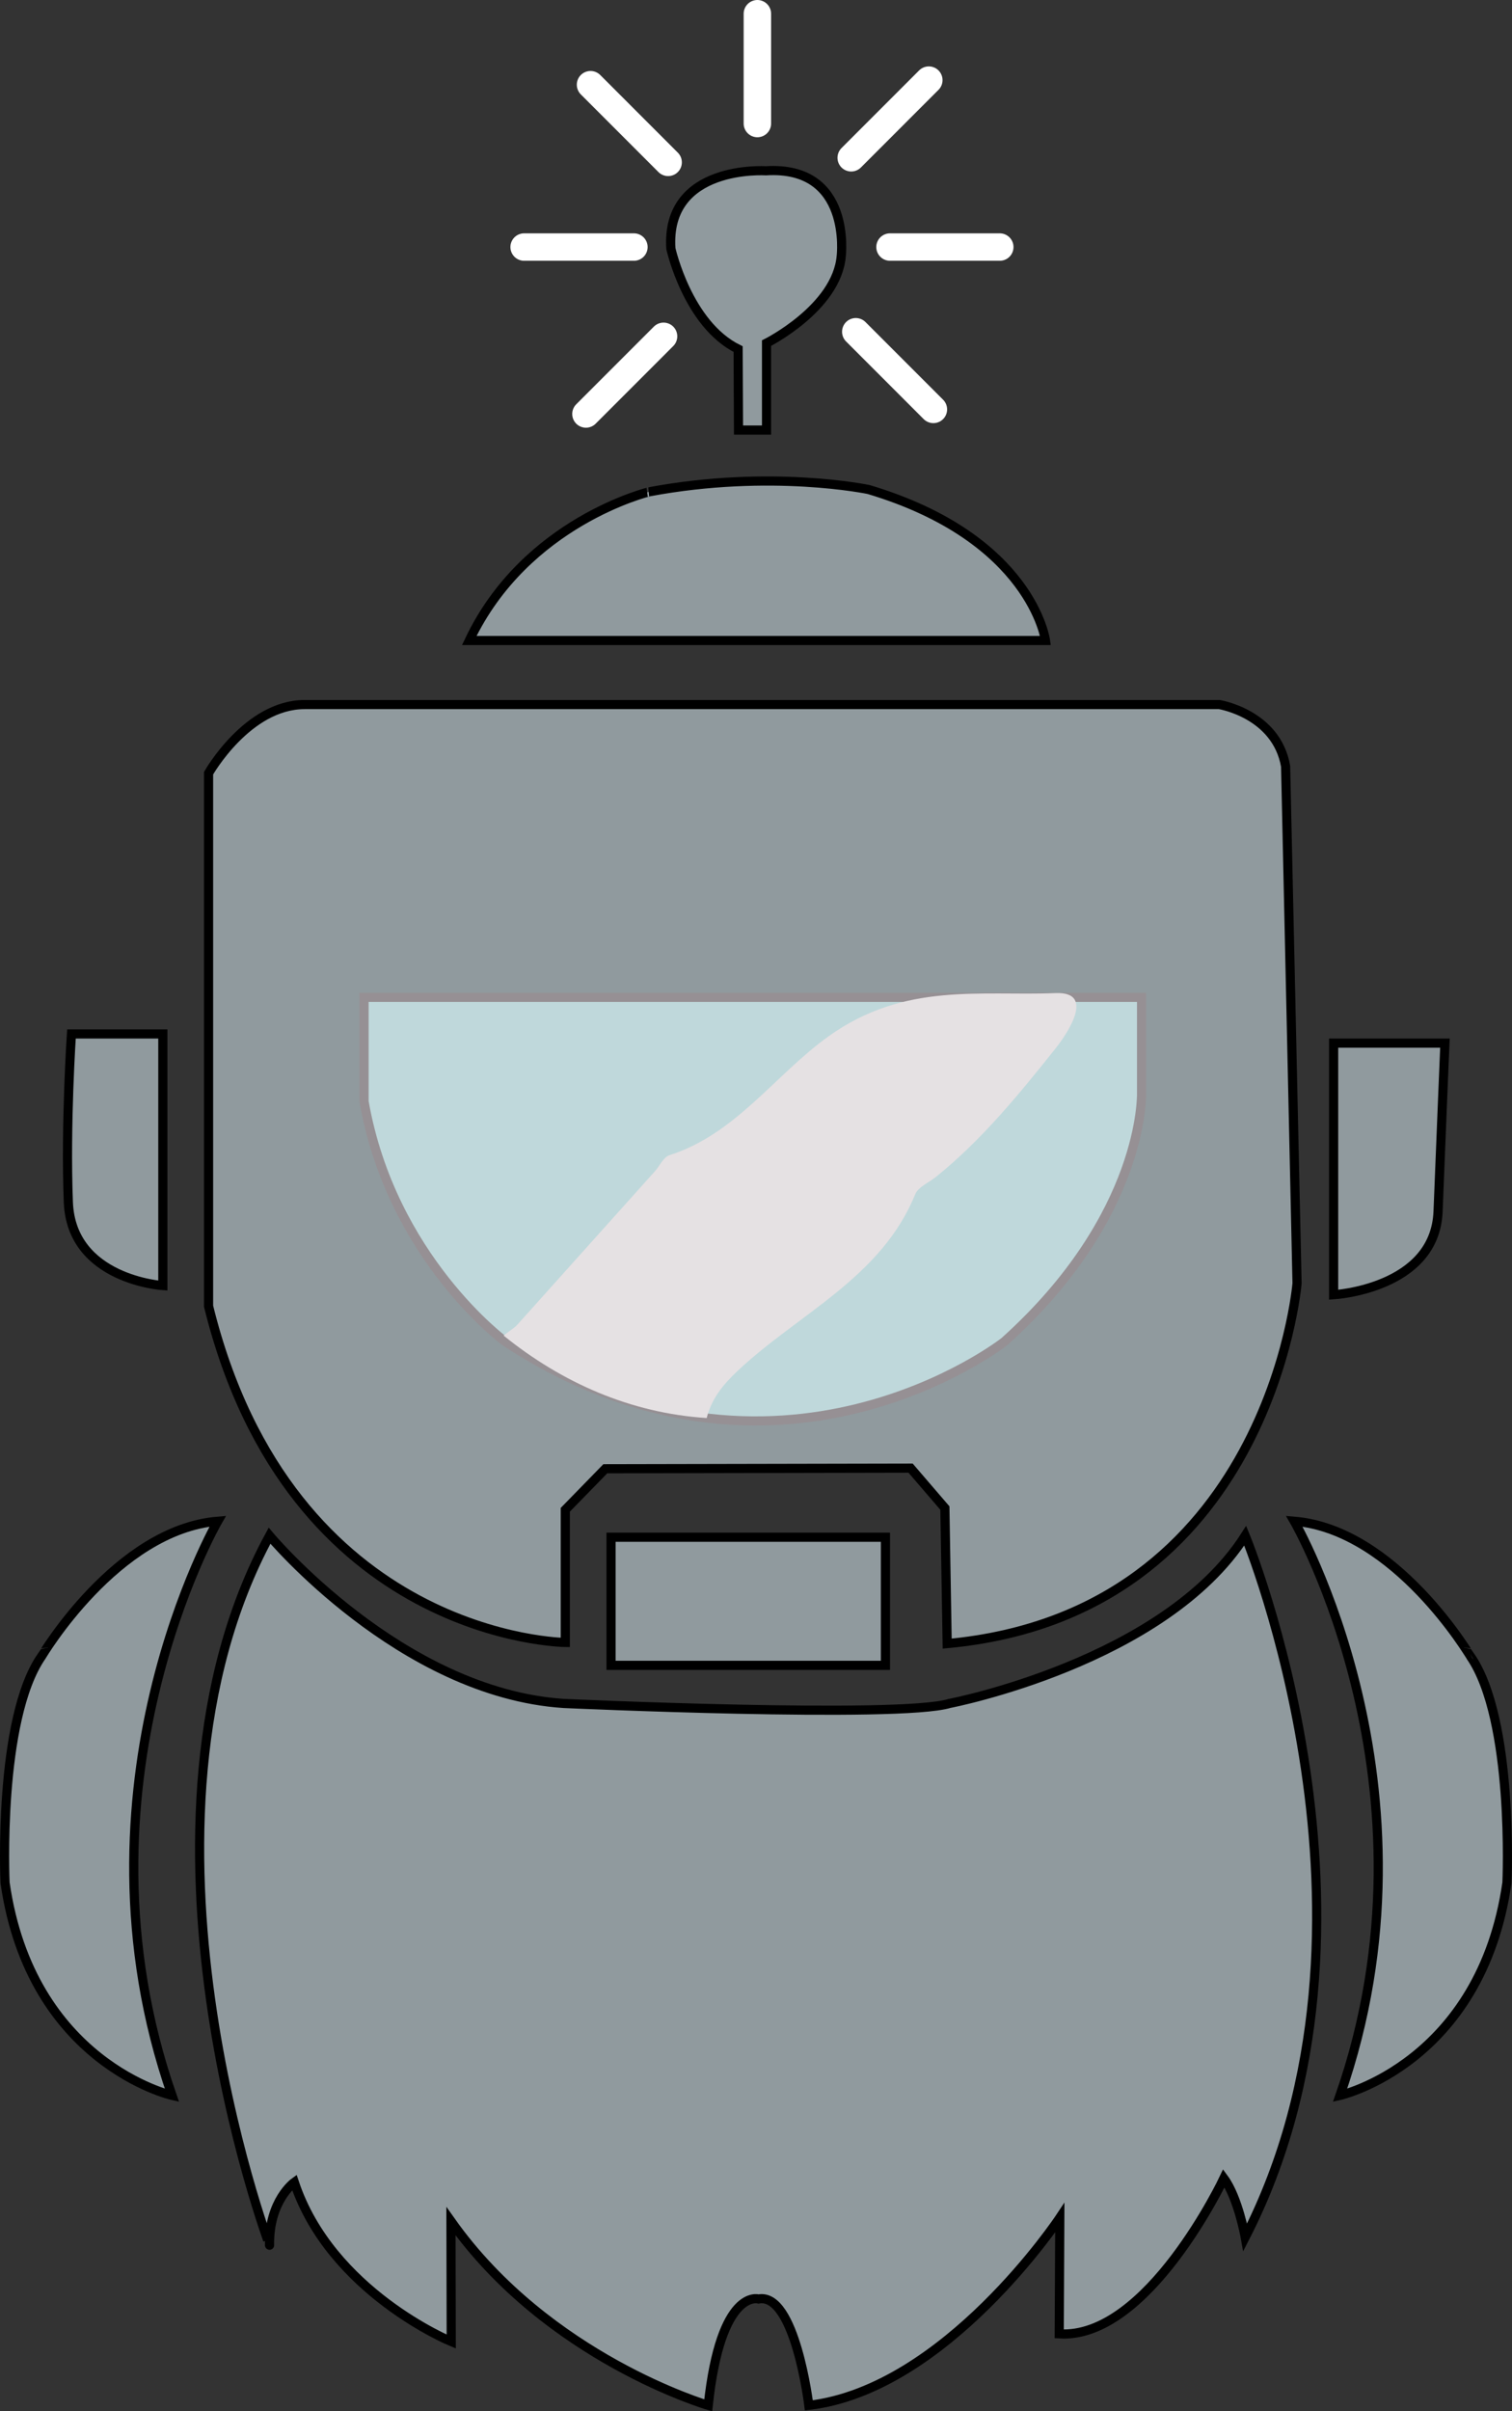 <?xml version="1.0" encoding="utf-8"?>
<!-- Generator: Adobe Illustrator 16.0.3, SVG Export Plug-In . SVG Version: 6.00 Build 0)  -->
<!DOCTYPE svg PUBLIC "-//W3C//DTD SVG 1.1//EN" "http://www.w3.org/Graphics/SVG/1.1/DTD/svg11.dtd">
<svg version="1.1" xmlns="http://www.w3.org/2000/svg" xmlns:xlink="http://www.w3.org/1999/xlink" x="0px" y="0px"
	 width="165.302px" height="263.523px" viewBox="0 0 165.302 263.523" enable-background="new 0 0 165.302 263.523"
	 xml:space="preserve">
<rect x="0" y="0" width="165.302" height="263.523" fill="#333333" stroke="none"/>
<g id="Capa_1">
</g>
<g id="Capa_2">
	<path fill="#909A9E" stroke="#000000" stroke-miterlimit="10" d="M33.302,77h100c0,0,6.25,1,7.25,6.75l1.25,56.5
		c0,0-3,36.125-38.25,39.375l-0.25-14.813l-3.75-4.364l-33.375,0.067L61.802,165v14.5c0,0-30-0.25-39-36.75V84.5
		C22.802,84.5,27.052,77,33.302,77z"/>
	<path fill="#BFD8DB" stroke="#969094" stroke-miterlimit="10" d="M39.802,109h85v10.5c0,0,0.375,13.321-15,27.125
		c0,0-24.813,19.5-54.563,0c0,0-12.438-9.125-15.438-26.25V109z"/>
	<path fill="#909A9E" stroke="#000000" stroke-miterlimit="10" d="M51.302,70h63c0,0-1.5-11.167-19.333-16.5
		c0,0-10.667-2.25-24,0.25C70.969,53.75,57.468,57,51.302,70z"/>
	<path fill="#909A9E" stroke="#000000" stroke-miterlimit="10" d="M80.739,47h3.063v-9.5c0,0,7.667-3.833,8.167-9.5
		c0,0,1.208-9.938-8.25-9.333c0,0-10.979-0.729-10.375,8.5c0,0,1.833,8.271,7.354,10.986L80.739,47z"/>
	<path fill="#909A9E" stroke="#000000" stroke-miterlimit="10" d="M145.802,114v27.5c0,0,11.084-0.625,11.417-9.104
		s0.75-18.396,0.75-18.396H145.802z"/>
	<path fill="#909A9E" stroke="#000000" stroke-miterlimit="10" d="M17.802,113v27.5c0,0-9.996-0.625-10.329-9.104
		S7.811,113,7.811,113H17.802z"/>
	<rect x="66.802" y="168" fill="#909A9E" stroke="#000000" stroke-miterlimit="10" width="30" height="14"/>
	<path fill="#909A9E" stroke="#000000" stroke-miterlimit="10" d="M29.469,167.834c0,0,14.333,17.166,32.167,18.332
		c0,0,36.666,1.667,42.166,0c0,0,23.5-4.499,32.334-18.332c0,0,17.583,42.416,0,76.666c0,0-0.771-4.313-2.334-6.438
		c0,0-8.313,17.625-18,17l0.063-12.688c0,0-12.438,18.75-27.438,20.5c0,0-1.5-12.375-5.5-11.625c0,0-4.125-1.25-5.5,11.625
		c0,0-17.5-5.125-28.125-20.125l0.031,13.156c0,0-13.156-5.406-17.156-17.406c0,0-2.791,2-2.708,6.875
		C29.469,245.375,12.261,199.508,29.469,167.834z"/>
	<path fill="#909A9E" stroke="#000000" stroke-miterlimit="10" d="M23.802,166.25c0,0-16.75,29-5,62.75c0,0-15.416-3.5-18.25-23.25
		c0,0-0.813-17.813,4-24.75C4.552,181,12.72,167.173,23.802,166.25z"/>
	<path fill="#909A9E" stroke="#000000" stroke-miterlimit="10" d="M141.5,166.25c0,0,16.75,29,5,62.75c0,0,15.417-3.5,18.25-23.25
		c0,0,0.813-17.813-4-24.75C160.75,181,152.581,167.173,141.5,166.25z"/>
	
		<line fill="none" stroke="#FFFFFF" stroke-width="3" stroke-linecap="round" stroke-miterlimit="10" x1="69.302" y1="27" x2="57.302" y2="27"/>
	
		<line fill="none" stroke="#FFFFFF" stroke-width="3" stroke-linecap="round" stroke-miterlimit="10" x1="109.302" y1="27" x2="97.302" y2="27"/>
	
		<line fill="none" stroke="#FFFFFF" stroke-width="3" stroke-linecap="round" stroke-miterlimit="10" x1="101.544" y1="8.757" x2="93.06" y2="17.243"/>
	
		<line fill="none" stroke="#FFFFFF" stroke-width="3" stroke-linecap="round" stroke-miterlimit="10" x1="72.544" y1="36.757" x2="64.06" y2="45.243"/>
	
		<line fill="none" stroke="#FFFFFF" stroke-width="3" stroke-linecap="round" stroke-miterlimit="10" x1="82.802" y1="1.5" x2="82.802" y2="13.5"/>
	
		<line fill="none" stroke="#FFFFFF" stroke-width="3" stroke-linecap="round" stroke-miterlimit="10" x1="64.56" y1="9.257" x2="73.044" y2="17.743"/>
	
		<line fill="none" stroke="#FFFFFF" stroke-width="3" stroke-linecap="round" stroke-miterlimit="10" x1="93.56" y1="36.257" x2="102.044" y2="44.743"/>
	<path fill="#E5E1E3" d="M115.396,108.531c-8.147,0.332-16.492-1.226-24.785,4.705c-5.877,4.203-10.123,10.677-17.422,13.014
		c-0.672,0.215-1.076,1.203-1.635,1.805l-15.1,16.834c-0.309,0.29-1.081,0.789-1.39,1.079c6.344,5.12,13.837,8.468,22.194,9.006
		c0.535-2.073,1.691-3.555,3.336-5.109c6.642-6.278,15.746-10.198,19.461-19.344c0.324-0.796,1.479-1.266,2.249-1.885
		c5.058-4.069,9.119-9.073,13.112-14.075C116.187,113.598,120.104,108.34,115.396,108.531z"/>
</g>
</svg>
